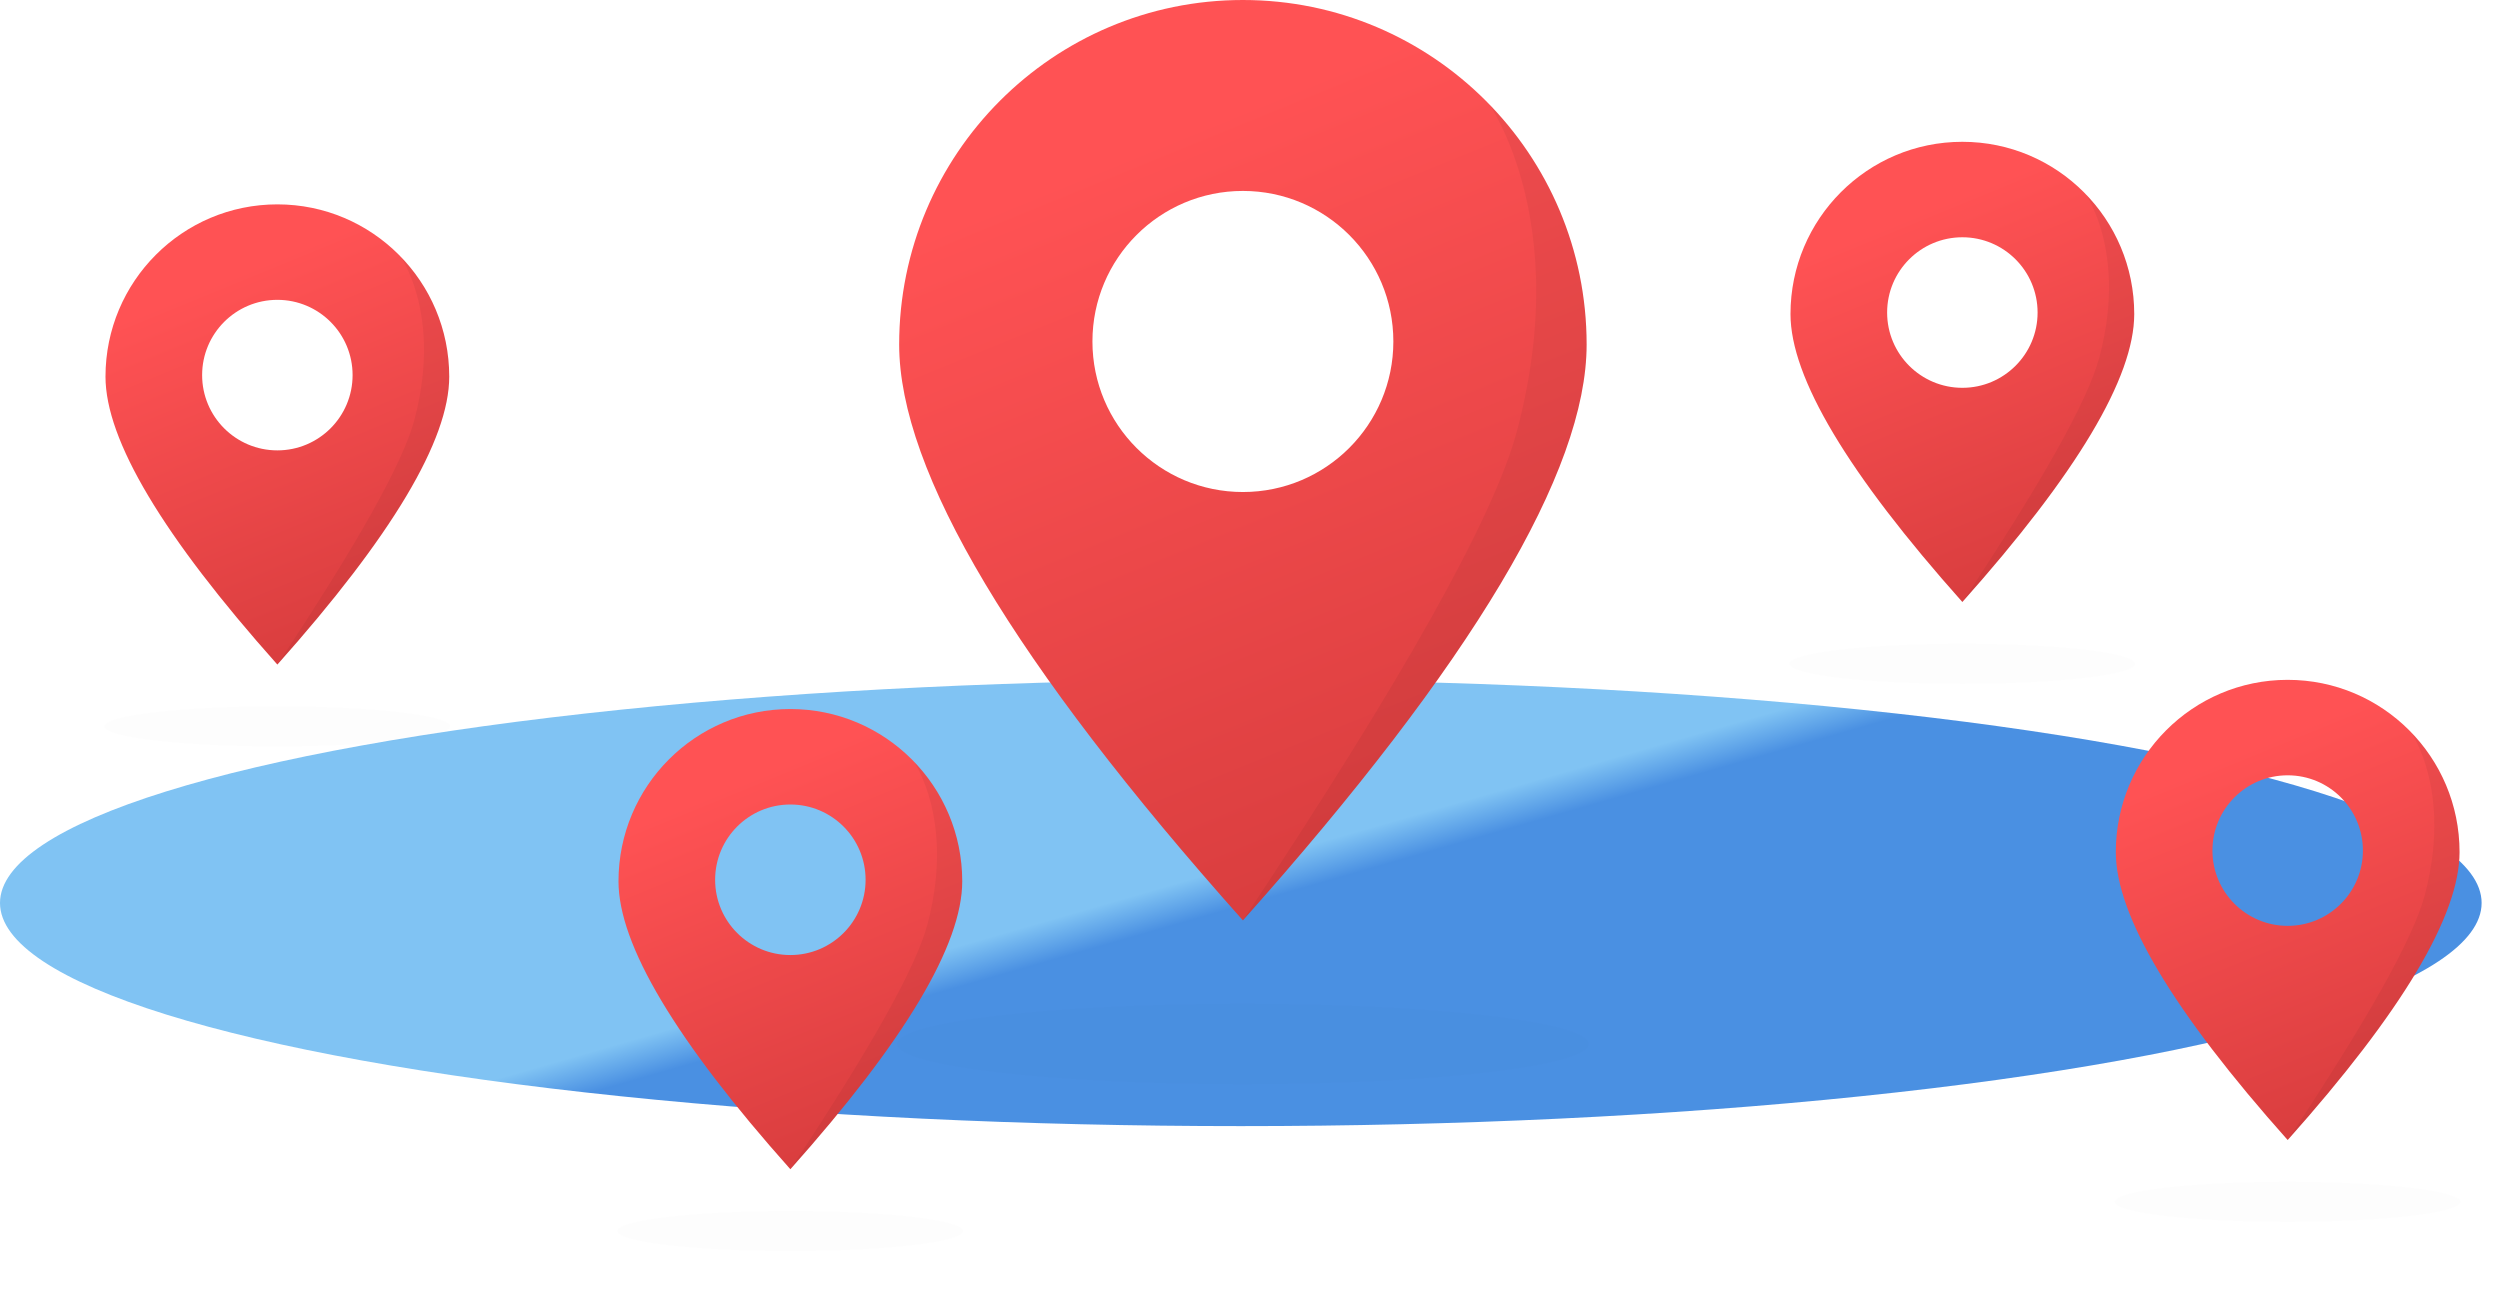 <svg height="282" viewBox="0 0 544 282" width="544" xmlns="http://www.w3.org/2000/svg" xmlns:xlink="http://www.w3.org/1999/xlink"><linearGradient id="a" x1="46.706%" x2="50.825%" y1="46.811%" y2="49.345%"><stop offset="0" stop-color="#80c3f3"/><stop offset="1" stop-color="#4a90e2"/></linearGradient><linearGradient id="b" x1="61.784%" x2="37.564%" y1="94.81%" y2="15.217%"><stop offset="0" stop-color="#da3e3f"/><stop offset="1" stop-color="#ff5254"/></linearGradient><filter id="c" height="381.8%" width="132.9%" x="-16.4%" y="-140.9%"><feGaussianBlur in="SourceGraphic" stdDeviation="4.125"/></filter><filter id="d" height="381.8%" width="132.9%" x="-16.4%" y="-140.9%"><feGaussianBlur in="SourceGraphic" stdDeviation="8.25"/></filter><filter id="e" height="381.8%" width="132.9%" x="-16.4%" y="-140.9%"><feGaussianBlur in="SourceGraphic" stdDeviation="4.125"/></filter><filter id="f" height="381.8%" width="132.9%" x="-16.4%" y="-140.9%"><feGaussianBlur in="SourceGraphic" stdDeviation="4.125"/></filter><filter id="g" height="381.8%" width="132.9%" x="-16.4%" y="-140.9%"><feGaussianBlur in="SourceGraphic" stdDeviation="4.125"/></filter><g fill="none" fill-rule="evenodd"><ellipse cx="270" cy="196.487" fill="url(#a)" rx="270" ry="48.555"/><g transform="translate(134.319 154.286)"><path d="m37.664 0c20.654 0 37.398 16.781 37.398 37.482 0 13.801-12.466 34.686-37.398 62.657-24.932-27.971-37.398-48.856-37.398-62.657 0-20.701 16.744-37.482 37.398-37.482zm0 20.774c-9.041 0-16.37 7.333-16.37 16.379 0 9.046 7.329 16.379 16.37 16.379 9.041 0 16.37-7.333 16.37-16.379 0-9.046-7.329-16.379-16.37-16.379z" fill="url(#b)"/><g fill="#000"><path d="m37.664 100.139c24.932-27.971 37.398-48.856 37.398-62.657 0-9.842-3.785-18.798-9.975-25.486-2.945-3.182 9.18 9.385 2.396 34.903-2.469 9.289-12.409 27.036-29.819 53.24z" fill-opacity=".05"/><ellipse cx="37.655" cy="113.586" filter="url(#c)" opacity=".08" rx="37.655" ry="4.392"/></g></g><g transform="translate(195.126)"><path d="m75.328 0c41.308 0 74.795 33.563 74.795 74.965 0 27.601-24.932 69.372-74.795 125.314-49.864-55.941-74.795-97.713-74.795-125.314 0-41.402 33.487-74.965 74.795-74.965zm0 41.547c-18.082 0-32.74 14.666-32.74 32.758 0 18.092 14.658 32.758 32.74 32.758 18.082 0 32.74-14.666 32.74-32.758 0-18.092-14.658-32.758-32.74-32.758z" fill="url(#b)"/><g fill="#000"><path d="m75.328 200.278c49.864-55.941 74.795-97.713 74.795-125.314 0-19.684-7.57-37.596-19.95-50.972-5.89-6.364 18.36 18.769 4.793 69.807-4.939 18.579-24.818 54.072-59.638 106.479z" fill-opacity=".05"/><ellipse cx="75.311" cy="227.173" filter="url(#d)" opacity=".08" rx="75.311" ry="8.784"/></g></g><g transform="translate(460.134 147.933)"><path d="m37.664 0c20.654 0 37.398 16.781 37.398 37.482 0 13.801-12.466 34.686-37.398 62.657-24.932-27.971-37.398-48.856-37.398-62.657 0-20.701 16.744-37.482 37.398-37.482zm0 20.774c-9.041 0-16.37 7.333-16.37 16.379 0 9.046 7.329 16.379 16.37 16.379 9.041 0 16.37-7.333 16.37-16.379 0-9.046-7.329-16.379-16.37-16.379z" fill="url(#b)"/><g fill="#000"><path d="m37.664 100.139c24.932-27.971 37.398-48.856 37.398-62.657 0-9.842-3.785-18.798-9.975-25.486-2.945-3.182 9.18 9.385 2.396 34.903-2.469 9.289-12.409 27.036-29.819 53.24z" fill-opacity=".05"/><ellipse cx="37.655" cy="113.586" filter="url(#e)" opacity=".08" rx="37.655" ry="4.392"/></g></g><g transform="translate(22.689 44.471)"><path d="m37.664 0c20.654 0 37.398 16.781 37.398 37.482 0 13.801-12.466 34.686-37.398 62.657-24.932-27.971-37.398-48.856-37.398-62.657 0-20.701 16.744-37.482 37.398-37.482zm0 20.774c-9.041 0-16.37 7.333-16.37 16.379 0 9.046 7.329 16.379 16.37 16.379 9.041 0 16.37-7.333 16.37-16.379 0-9.046-7.329-16.379-16.37-16.379z" fill="url(#b)"/><g fill="#000"><path d="m37.664 100.139c24.932-27.971 37.398-48.856 37.398-62.657 0-9.842-3.785-18.798-9.975-25.486-2.945-3.182 9.18 9.385 2.396 34.903-2.469 9.289-12.409 27.036-29.819 53.24z" fill-opacity=".05"/><ellipse cx="37.655" cy="113.586" filter="url(#f)" opacity=".08" rx="37.655" ry="4.392"/></g></g><g transform="translate(389.345 30.857)"><path d="m37.664 0c20.654 0 37.398 16.781 37.398 37.482 0 13.801-12.466 34.686-37.398 62.657-24.932-27.971-37.398-48.856-37.398-62.657 0-20.701 16.744-37.482 37.398-37.482zm0 20.774c-9.041 0-16.37 7.333-16.37 16.379 0 9.046 7.329 16.379 16.37 16.379 9.041 0 16.37-7.333 16.37-16.379 0-9.046-7.329-16.379-16.37-16.379z" fill="url(#b)"/><g fill="#000"><path d="m37.664 100.139c24.932-27.971 37.398-48.856 37.398-62.657 0-9.842-3.785-18.798-9.975-25.486-2.945-3.182 9.18 9.385 2.396 34.903-2.469 9.289-12.409 27.036-29.819 53.24z" fill-opacity=".05"/><ellipse cx="37.655" cy="113.586" filter="url(#g)" opacity=".08" rx="37.655" ry="4.392"/></g></g></g></svg>